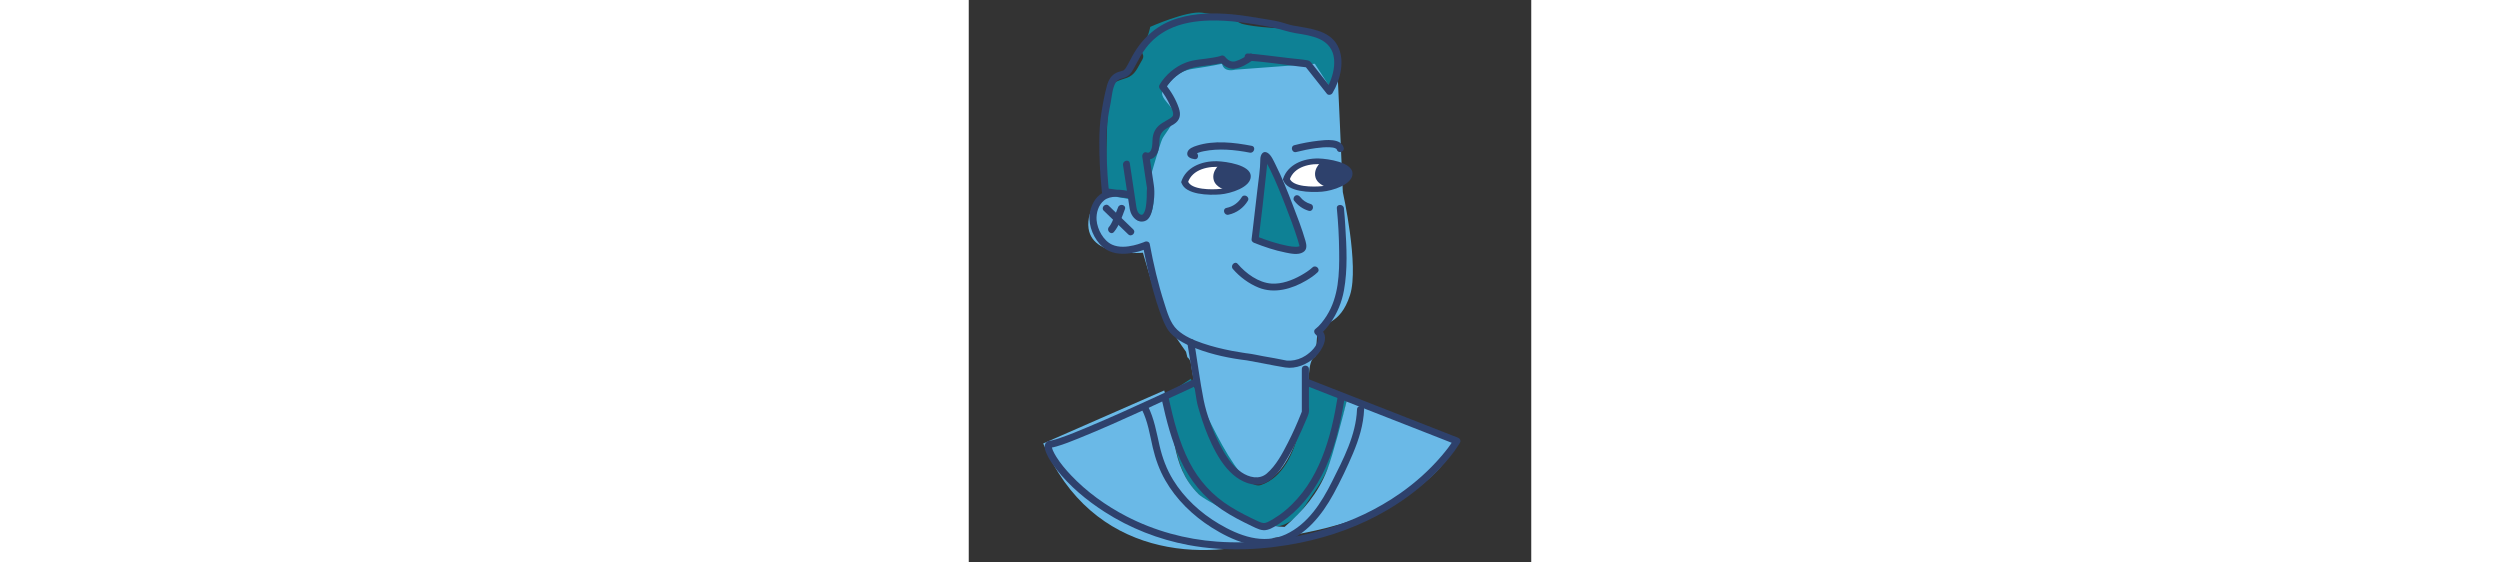 <svg height='180px' version="1.1" id="el_8UBvxhsLx" xmlns="http://www.w3.org/2000/svg" xmlns:xlink="http://www.w3.org/1999/xlink" x="0px" y="0px" viewBox="0 0 800 800" style="enable-background:new 0 0 800 800;" xml:space="preserve"><rect x="0" y="0" width="800" height="800" fill="#333333" stroke="none"/><style>@-webkit-keyframes kf_el_ti0_kFg8evY_an_NBn9kh9j-{0%{-webkit-transform: translate(435.975px, 393.45px) rotate(0deg) translate(-435.975px, -393.45px);transform: translate(435.975px, 393.45px) rotate(0deg) translate(-435.975px, -393.45px);}50%{-webkit-transform: translate(435.975px, 393.45px) rotate(-3deg) translate(-435.975px, -393.45px);transform: translate(435.975px, 393.45px) rotate(-3deg) translate(-435.975px, -393.45px);}100%{-webkit-transform: translate(435.975px, 393.45px) rotate(0deg) translate(-435.975px, -393.45px);transform: translate(435.975px, 393.45px) rotate(0deg) translate(-435.975px, -393.45px);}}@keyframes kf_el_ti0_kFg8evY_an_NBn9kh9j-{0%{-webkit-transform: translate(435.975px, 393.45px) rotate(0deg) translate(-435.975px, -393.45px);transform: translate(435.975px, 393.45px) rotate(0deg) translate(-435.975px, -393.45px);}50%{-webkit-transform: translate(435.975px, 393.45px) rotate(-3deg) translate(-435.975px, -393.45px);transform: translate(435.975px, 393.45px) rotate(-3deg) translate(-435.975px, -393.45px);}100%{-webkit-transform: translate(435.975px, 393.45px) rotate(0deg) translate(-435.975px, -393.45px);transform: translate(435.975px, 393.45px) rotate(0deg) translate(-435.975px, -393.45px);}}@-webkit-keyframes kf_el_-MQKz1RTaMf_an_9IRxfv2Qa{0%{-webkit-transform: translate(441.163px, 216.204px) rotate(0deg) translate(-441.163px, -216.204px);transform: translate(441.163px, 216.204px) rotate(0deg) translate(-441.163px, -216.204px);}50%{-webkit-transform: translate(441.163px, 216.204px) rotate(-1deg) translate(-441.163px, -216.204px);transform: translate(441.163px, 216.204px) rotate(-1deg) translate(-441.163px, -216.204px);}100%{-webkit-transform: translate(441.163px, 216.204px) rotate(0deg) translate(-441.163px, -216.204px);transform: translate(441.163px, 216.204px) rotate(0deg) translate(-441.163px, -216.204px);}}@keyframes kf_el_-MQKz1RTaMf_an_9IRxfv2Qa{0%{-webkit-transform: translate(441.163px, 216.204px) rotate(0deg) translate(-441.163px, -216.204px);transform: translate(441.163px, 216.204px) rotate(0deg) translate(-441.163px, -216.204px);}50%{-webkit-transform: translate(441.163px, 216.204px) rotate(-1deg) translate(-441.163px, -216.204px);transform: translate(441.163px, 216.204px) rotate(-1deg) translate(-441.163px, -216.204px);}100%{-webkit-transform: translate(441.163px, 216.204px) rotate(0deg) translate(-441.163px, -216.204px);transform: translate(441.163px, 216.204px) rotate(0deg) translate(-441.163px, -216.204px);}}@-webkit-keyframes kf_el_QLdRXC9vI3q_an_uM9Ck1g_D{0%{-webkit-transform: translate(459.558px, 199.131px) translate(-459.558px, -199.131px) translate(0px, 0px);transform: translate(459.558px, 199.131px) translate(-459.558px, -199.131px) translate(0px, 0px);}50%{-webkit-transform: translate(459.558px, 199.131px) translate(-459.558px, -199.131px) translate(0px, 3px);transform: translate(459.558px, 199.131px) translate(-459.558px, -199.131px) translate(0px, 3px);}100%{-webkit-transform: translate(459.558px, 199.131px) translate(-459.558px, -199.131px) translate(0px, 0px);transform: translate(459.558px, 199.131px) translate(-459.558px, -199.131px) translate(0px, 0px);}}@keyframes kf_el_QLdRXC9vI3q_an_uM9Ck1g_D{0%{-webkit-transform: translate(459.558px, 199.131px) translate(-459.558px, -199.131px) translate(0px, 0px);transform: translate(459.558px, 199.131px) translate(-459.558px, -199.131px) translate(0px, 0px);}50%{-webkit-transform: translate(459.558px, 199.131px) translate(-459.558px, -199.131px) translate(0px, 3px);transform: translate(459.558px, 199.131px) translate(-459.558px, -199.131px) translate(0px, 3px);}100%{-webkit-transform: translate(459.558px, 199.131px) translate(-459.558px, -199.131px) translate(0px, 0px);transform: translate(459.558px, 199.131px) translate(-459.558px, -199.131px) translate(0px, 0px);}}@-webkit-keyframes kf_el_bLVMn7mjpQK_an_Y3yOoGg7V{0%{-webkit-transform: translate(358.357px, 214.422px) translate(-358.357px, -214.422px) translate(0px, 0px);transform: translate(358.357px, 214.422px) translate(-358.357px, -214.422px) translate(0px, 0px);}50%{-webkit-transform: translate(358.357px, 214.422px) translate(-358.357px, -214.422px) translate(0px, 5px);transform: translate(358.357px, 214.422px) translate(-358.357px, -214.422px) translate(0px, 5px);}100%{-webkit-transform: translate(358.357px, 214.422px) translate(-358.357px, -214.422px) translate(0px, 0px);transform: translate(358.357px, 214.422px) translate(-358.357px, -214.422px) translate(0px, 0px);}}@keyframes kf_el_bLVMn7mjpQK_an_Y3yOoGg7V{0%{-webkit-transform: translate(358.357px, 214.422px) translate(-358.357px, -214.422px) translate(0px, 0px);transform: translate(358.357px, 214.422px) translate(-358.357px, -214.422px) translate(0px, 0px);}50%{-webkit-transform: translate(358.357px, 214.422px) translate(-358.357px, -214.422px) translate(0px, 5px);transform: translate(358.357px, 214.422px) translate(-358.357px, -214.422px) translate(0px, 5px);}100%{-webkit-transform: translate(358.357px, 214.422px) translate(-358.357px, -214.422px) translate(0px, 0px);transform: translate(358.357px, 214.422px) translate(-358.357px, -214.422px) translate(0px, 0px);}}@-webkit-keyframes kf_el_iR-JzdWyUV_an_pk8B2nBy2{0%{-webkit-transform: translate(402.609px, 400.018px) rotate(0deg) translate(-402.609px, -400.018px);transform: translate(402.609px, 400.018px) rotate(0deg) translate(-402.609px, -400.018px);}50%{-webkit-transform: translate(402.609px, 400.018px) rotate(3deg) translate(-402.609px, -400.018px);transform: translate(402.609px, 400.018px) rotate(3deg) translate(-402.609px, -400.018px);}100%{-webkit-transform: translate(402.609px, 400.018px) rotate(0deg) translate(-402.609px, -400.018px);transform: translate(402.609px, 400.018px) rotate(0deg) translate(-402.609px, -400.018px);}}@keyframes kf_el_iR-JzdWyUV_an_pk8B2nBy2{0%{-webkit-transform: translate(402.609px, 400.018px) rotate(0deg) translate(-402.609px, -400.018px);transform: translate(402.609px, 400.018px) rotate(0deg) translate(-402.609px, -400.018px);}50%{-webkit-transform: translate(402.609px, 400.018px) rotate(3deg) translate(-402.609px, -400.018px);transform: translate(402.609px, 400.018px) rotate(3deg) translate(-402.609px, -400.018px);}100%{-webkit-transform: translate(402.609px, 400.018px) rotate(0deg) translate(-402.609px, -400.018px);transform: translate(402.609px, 400.018px) rotate(0deg) translate(-402.609px, -400.018px);}}#el_8UBvxhsLx *{-webkit-animation-duration: 1s;animation-duration: 1s;-webkit-animation-iteration-count: 1;animation-iteration-count: 1;-webkit-animation-play-state: running;animation-play-state: running;-webkit-animation-timing-function: cubic-bezier(0, 0, 1, 1);animation-timing-function: cubic-bezier(0, 0, 1, 1);}#el__AVZcjgDvA{fill: #6AB9E7;}#el_-RAVYe-Ls-{fill: #0e8195;}#el_Ra4WeILr_Y{fill: #6AB9E7;}#el_kq-Adyd7oF{fill: #0e8195;}#el_pVESBY_NzX{fill: #FFFFFF;}#el_MWTCrjK41g{fill: #2E416C;}#el_35fCJ0760G{fill: #2E416C;}#el_HZu-VtRGoU9{fill: #FFFFFF;}#el_ufuSmEt7-xa{fill: #2E416C;}#el_0l3z8FmSD4r{fill: #2E416C;}#el_p1S-IJdJMu3{fill: #2E416C;}#el_1QhXbcdeLqK{fill: #2E416C;}#el_SRDVEe9LDnm{fill: #2E416C;}#el__tCBIl615qr{fill: #2E416C;}#el_5DQ9JlBI214{fill: #2E416C;}#el_SBmWPlW08jh{fill: #2E416C;}#el_QzmMYJ0-30E{fill: #2E416C;}#el_Rr9PEYUaL7C{fill: #2E416C;}#el_qsGclyyrYd-{fill: #2E416C;}#el_rYf0XYYiqaG{fill: #0e8195;}#el_gI5fr385cut{fill: #2E416C;}#el_SQBRA3A4yTv{fill: #2E416C;}#el_awAkjNkTwXp{fill: #2E416C;}#el_MEjNwEhtijX{fill: #2E416C;}#el_N8umd5ffw0Y{fill: #2E416C;}#el_ad4LraInlhR{fill: #2E416C;}#el_iR-JzdWyUV_an_pk8B2nBy2{-webkit-animation-fill-mode: backwards;animation-fill-mode: backwards;-webkit-transform: translate(402.609px, 400.018px) rotate(0deg) translate(-402.609px, -400.018px);transform: translate(402.609px, 400.018px) rotate(0deg) translate(-402.609px, -400.018px);-webkit-animation-timing-function: cubic-bezier(0.42, 0, 0.58, 1);animation-timing-function: cubic-bezier(0.42, 0, 0.58, 1);}#el_8UBvxhsLx:hover #el_iR-JzdWyUV_an_pk8B2nBy2{-webkit-animation-name: kf_el_iR-JzdWyUV_an_pk8B2nBy2;animation-name: kf_el_iR-JzdWyUV_an_pk8B2nBy2;}#el_bLVMn7mjpQK_an_Y3yOoGg7V{-webkit-animation-fill-mode: backwards;animation-fill-mode: backwards;-webkit-transform: translate(358.357px, 214.422px) translate(-358.357px, -214.422px) translate(0px, 0px);transform: translate(358.357px, 214.422px) translate(-358.357px, -214.422px) translate(0px, 0px);-webkit-animation-timing-function: cubic-bezier(0, 0, 0.58, 1);animation-timing-function: cubic-bezier(0, 0, 0.58, 1);}#el_8UBvxhsLx:hover #el_bLVMn7mjpQK_an_Y3yOoGg7V{-webkit-animation-name: kf_el_bLVMn7mjpQK_an_Y3yOoGg7V;animation-name: kf_el_bLVMn7mjpQK_an_Y3yOoGg7V;}#el_QLdRXC9vI3q_an_uM9Ck1g_D{-webkit-animation-fill-mode: backwards;animation-fill-mode: backwards;-webkit-transform: translate(459.558px, 199.131px) translate(-459.558px, -199.131px) translate(0px, 0px);transform: translate(459.558px, 199.131px) translate(-459.558px, -199.131px) translate(0px, 0px);-webkit-animation-timing-function: cubic-bezier(0, 0, 0.58, 1);animation-timing-function: cubic-bezier(0, 0, 0.58, 1);}#el_8UBvxhsLx:hover #el_QLdRXC9vI3q_an_uM9Ck1g_D{-webkit-animation-name: kf_el_QLdRXC9vI3q_an_uM9Ck1g_D;animation-name: kf_el_QLdRXC9vI3q_an_uM9Ck1g_D;}#el_-MQKz1RTaMf_an_9IRxfv2Qa{-webkit-animation-fill-mode: backwards;animation-fill-mode: backwards;-webkit-transform: translate(441.163px, 216.204px) rotate(0deg) translate(-441.163px, -216.204px);transform: translate(441.163px, 216.204px) rotate(0deg) translate(-441.163px, -216.204px);-webkit-animation-timing-function: cubic-bezier(0, 0, 1, 1);animation-timing-function: cubic-bezier(0, 0, 1, 1);}#el_8UBvxhsLx:hover #el_-MQKz1RTaMf_an_9IRxfv2Qa{-webkit-animation-name: kf_el_-MQKz1RTaMf_an_9IRxfv2Qa;animation-name: kf_el_-MQKz1RTaMf_an_9IRxfv2Qa;}#el_ti0_kFg8evY_an_NBn9kh9j-{-webkit-animation-fill-mode: backwards;animation-fill-mode: backwards;-webkit-transform: translate(435.975px, 393.45px) rotate(0deg) translate(-435.975px, -393.45px);transform: translate(435.975px, 393.45px) rotate(0deg) translate(-435.975px, -393.45px);-webkit-animation-timing-function: cubic-bezier(0.42, 0, 1, 1);animation-timing-function: cubic-bezier(0.42, 0, 1, 1);}#el_8UBvxhsLx:hover #el_ti0_kFg8evY_an_NBn9kh9j-{-webkit-animation-name: kf_el_ti0_kFg8evY_an_NBn9kh9j-;animation-name: kf_el_ti0_kFg8evY_an_NBn9kh9j-;}</style>

<g id="el_iR-JzdWyUV_an_pk8B2nBy2" data-animator-group="true" data-animator-type="1"><g id="el_iR-JzdWyUV">
	<path d="M523,78.6c-2.5-7.6-15.8-16.1-27.8-21.8c-1.6,0.6-3.3,0.9-5.3,1c-62.7,3-125.3-6.4-188-3.4&#10;&#9;&#9;c-2.7,0.1-5-0.3-7.1-1.1c-16.4,16.4-26.5,45.3-48.2,52.6c-68.5,23.1-36.7,171.6-36.7,171.6s-34.1,3.7-39.1,32.4&#10;&#9;&#9;c-10.2,58.6,76.9,49.5,76.9,49.5s14.3,49,22,73.4s39.3,67.5,39.3,67.5l1.9,7.7c2.6,2,4.6,5.2,5.2,9.7&#10;&#9;&#9;c4.1,29.6,32.6,185.5,105.5,166c27.1-7.2,48-57.2,57.3-104c6.5-32.9,1.7-66.7,13.7-72.4c1.4-0.7,2.5-35.6,3.9-35.9&#10;&#9;&#9;c5.3-14.5,31.3-6.5,45.8-51.9c13.2-41.3-10.3-146.4-10.3-146.4S524,81.7,523,78.6z" id="el__AVZcjgDvA"/>
	<g id="el_c38X_jDuiq">
		<path d="M279.4,567.3c17.3,55.4,8.7,106.2,57.5,144.4c31,24.3,60.2,45.3,100,37.7c29.4-5.6,37.6-25.8,54.7-49.7&#10;&#9;&#9;&#9;c28.2-39.3,35.4-83.1,46.2-130.8l-15.7-13c0,0-29.6,1.1-35-11.5c-13.1,8.9-8.3,123.6-71.5,145.4c-34.7,11.9-99.7-151.1-99.7-151.1&#10;&#9;&#9;&#9;l-38,25C278.5,564.8,279,566,279.4,567.3z" id="el_-RAVYe-Ls-"/>
	</g>
	<path d="M694.2,627.3L537.8,569c-5.7,23.5-19.5,77.1-28.2,99.7c-12.7,32.8-34.7,58.5-60.4,80.7&#10;&#9;&#9;c-46.3-0.5-113.6-37.9-122.2-46.5c-42.2-41.9-32.2-93.4-49-147.6l-172.1,75.4c69.6,164.6,231.9,168.2,327.7,134.9&#10;&#9;&#9;c-0.2-0.1-0.4-0.3-0.4-0.5C662.7,734.6,694.2,627.3,694.2,627.3z" id="el_Ra4WeILr_Y"/>
	<g id="el_cOtZFENSCm">
		<path d="M492.2,90.7l23.1,35.8c0,0,28.9-83.7-40.3-85s-87.3-7.9-87.3-7.9s-20-11.2-56.1-15.6&#10;&#9;&#9;&#9;c-21.9-2.7-73.5,20.2-73.5,20.2s-2.4,15.8-11,25.2s5.9,11.6-0.7,22.2s-9.2,21.1-22.4,25.4s-18.8,5.8-21,13.5&#10;&#9;&#9;&#9;c-9.8,34.4-7,153.1-7,153.1l34.8,6c0,0,1,41.6,21,28.5c19.9-13.1,7-61.7,7-61.7s13.1-45.7,16.4-52.7s14.7-18.9,17.4-32&#10;&#9;&#9;&#9;S267,139,277.2,127.1s19-26,42.2-29.3c23.1-3.3,41-7.1,41-7.1s0.8,12.5,18.8,8.4" id="el_kq-Adyd7oF"/>
	</g>
	<g id="el__oxYphCnTa">
		<g id="el_GuYjGdAJCA">
			<path d="M451.7,254.9c0,0,7.6-24.7,39.2-25.5c40.3-1,50.2,16.2,50.2,16.2s-3.9,22.3-44.5,23.4&#10;&#9;&#9;&#9;&#9;S451.7,254.9,451.7,254.9z" id="el_pVESBY_NzX"/>
			<g id="el_iflW6w6WnJ">
				<path d="M456.4,255.6c6.2-18.6,29.1-24.1,49.7-21.7c9.2,1.1,18.9,3.4,25.8,8.7c4.1,3.1,4,6.4,4.6,2.4&#10;&#9;&#9;&#9;&#9;&#9;c-1.9,13-21.7,18.5-34.5,19.8c-11.1,1.1-41.5,1.6-45.7-11.3c-1.6-4.9-10.6-2.1-9,2.7c5.6,17,39,17.8,55.2,16.4&#10;&#9;&#9;&#9;&#9;&#9;c14.3-1.2,44-10,43.3-26.3c-0.7-15.6-34.9-20.5-48-20.9c-23-0.5-44.2,9.2-50.7,28.7C445.4,259.1,454.7,260.6,456.4,255.6z" id="el_MWTCrjK41g"/>
			</g>
		</g>
		<path d="M503.8,228c0,0-14.4,10.1-10.7,24.1c2.9,11,17.8,14.6,17.8,14.6s14.1-2.7,20.2-8.2c8.8-8,9.7-13.7,9.7-13.7&#10;&#9;&#9;&#9;s-2.9-6.4-15.4-12C513.6,227.5,503.8,228,503.8,228z" id="el_35fCJ0760G"/>
	</g>
	<g id="el_CAnPQplFZe">
		<g id="el_5nnJGOq-zG">
			<path d="M307,258.8c0,0,7.6-24.7,39.2-25.5c40.3-1,50.2,16.2,50.2,16.2s-3.9,22.3-44.5,23.4&#10;&#9;&#9;&#9;&#9;C311.3,274.1,307,258.8,307,258.8z" id="el_HZu-VtRGoU9"/>
			<g id="el_E_SiTgVn6fj">
				<path d="M311.7,259.5c6.2-18.6,29.1-24.1,49.7-21.7c9.2,1.1,18.9,3.4,25.8,8.7c4.1,3.1,4,6.4,4.6,2.4&#10;&#9;&#9;&#9;&#9;&#9;c-1.9,13-21.7,18.5-34.5,19.8c-11.1,1.1-41.5,1.6-45.7-11.3c-1.6-4.9-10.6-2.1-9,2.7c5.6,17,39,17.8,55.2,16.4&#10;&#9;&#9;&#9;&#9;&#9;c14.3-1.2,44-10,43.3-26.3c-0.7-15.6-34.9-20.5-48-20.9c-23-0.5-44.2,9.2-50.7,28.7C300.8,263,310,264.4,311.7,259.5z" id="el_ufuSmEt7-xa"/>
			</g>
		</g>
		<path d="M359.1,231.9c0,0-14.4,10.1-10.7,24.1c2.9,11,17.8,14.6,17.8,14.6s14.1-2.7,20.2-8.2c8.8-8,9.7-13.7,9.7-13.7&#10;&#9;&#9;&#9;s-2.9-6.4-15.4-12C368.9,231.4,359.1,231.9,359.1,231.9z" id="el_0l3z8FmSD4r"/>
	</g>
	<g id="el_7OlPiBM5Nu5">
		<g id="el_yXJmpa5lLmd">
			<path d="M219.4,234.7c1.9,12.2,3.7,24.4,5.6,36.7c1.1,7,2.1,14,3.2,21c0.2,1.3,0.4,2.6,0.6,3.9&#10;&#9;&#9;&#9;&#9;c-0.4-2.5,0,0.2,0.2,1.1c0.3,1.4,0.7,2.8,1.1,4.2c2.9,8.1,10.3,15.6,19.7,13c7.2-1.9,9.9-10.5,11.4-16.9&#10;&#9;&#9;&#9;&#9;c2.4-10.9,3.7-23.4,2-34.6c-2.2-14.4-4.3-28.8-6.5-43.2c-2.1,2.1-4.1,4.1-6.2,6.2c4.4,1.8,10,0.5,13.5-2.6&#10;&#9;&#9;&#9;&#9;c3.6-3.1,5.5-7.8,6.4-12.4c1.2-6.2-0.1-13.2,2.3-19.1c3.3-8.1,12.2-10.9,19-15.3c8.8-5.7,10.4-13.3,7.1-23&#10;&#9;&#9;&#9;&#9;c-4.2-12.3-11.1-24.1-19.5-34.1c0.3,2,0.5,4.1,0.8,6.1c7.5-12.8,20.8-23.9,35-28.3c11.9-3.7,24.9-3.8,37.1-6.2&#10;&#9;&#9;&#9;&#9;c3.2-0.6,6.8-1.1,9.8-2.4c-1.6-0.4-3.3-0.9-4.9-1.3c4.9,6.2,13,11.1,21,10.2c9-1.1,18.3-6.8,25.6-11.9c5.3-3.7,0.3-12.4-5.1-8.7&#10;&#9;&#9;&#9;&#9;c-5.8,4-12.4,7.9-19.2,10c-6.1,1.9-11.6-2-15.3-6.7c-1-1.2-3.4-1.9-4.9-1.3c-3.6,1.5-7.8,2.1-11.6,2.8&#10;&#9;&#9;&#9;&#9;c-12.9,2.4-26.8,2.4-39.1,7.2c-15.1,5.8-29,17.6-37.2,31.6c-1.2,2.1-0.7,4.4,0.8,6.1c5.8,6.9,10.7,15.1,14.4,23.4&#10;&#9;&#9;&#9;&#9;c1.7,3.7,5.2,10,3.9,14.1c-0.6,1.9-3.2,3.5-5.1,4.7c-6.8,4.1-14.1,7.3-18.9,14c-2.7,3.8-4.2,8.1-4.8,12.7&#10;&#9;&#9;&#9;&#9;c-0.7,5.7,0.1,11.7-2.1,17.1c-0.5,1.3-1.3,2.7-2.2,3.5c-0.3,0.3-1.9,0.9-1.4,0.8c-0.5,0.1-1.1,0.1-1.6,0c-0.9-0.1,1,0.2-0.2,0&#10;&#9;&#9;&#9;&#9;c-0.4-0.1-0.7-0.2-1.1-0.3c-4-1.6-6.7,2.9-6.2,6.2c1.8,12,3.6,24.1,5.4,36.1c0.4,2.4,0.7,4.7,1.1,7.1c0.1,0.6,0.2,1.2,0.3,1.9&#10;&#9;&#9;&#9;&#9;c0.1,0.7,0.1-2-0.1-0.4c-0.6,5.4-0.1,11.2-0.6,16.7c-0.5,6.1-0.9,14.7-4.7,19.8c-1.1,1.4-2.6,1.8-4.9,0.4&#10;&#9;&#9;&#9;&#9;c-2.4-1.5-3.6-4.7-4.3-7.3c-0.3-0.9-0.4-1.9-0.6-2.9c0.1,0.6,0.2,1.5-0.1-0.6c-0.2-1.3-0.4-2.7-0.6-4c-0.9-6.3-1.9-12.5-2.8-18.8&#10;&#9;&#9;&#9;&#9;c-1.9-12.9-3.9-25.7-5.8-38.6C228.2,225.6,218.5,228.4,219.4,234.7L219.4,234.7z" id="el_p1S-IJdJMu3"/>
		</g>
	</g>
	<g id="el_Nw__hjOgZYS">
		<g id="el_zPXXc1LpnTE">
			<path d="M199.5,273.1c-1.7-15.9-2.7-31.9-3.3-47.9c-0.5-13.3-0.6-26.6,0-39.8c0.7-13.3,3-26,5.6-39&#10;&#9;&#9;&#9;&#9;c1.8-9.2,2.3-20.9,7.3-29.1c3.4-5.6,9.7-5.3,15.2-8c6.2-3.1,9.6-10.4,12.7-16.2c4.7-8.8,9.7-18.2,15.6-25.7&#10;&#9;&#9;&#9;&#9;c8.4-10.8,19.1-19.4,31.3-25.5c18.1-9,38.7-12.2,58.7-12.7c14.2-0.4,28.5,0.6,42.6,2.3c16,2,32.2,4.6,47.9,7.8&#10;&#9;&#9;&#9;&#9;c11,2.3,21.3,6.2,32.4,8c11.3,1.8,23.1,3.5,33.6,8.3c12.1,5.6,19.3,15.3,20.5,28.7c1.1,12.7-2.6,25.7-8,37.1c-1,2-2,4-3.1,5.9&#10;&#9;&#9;&#9;&#9;c2.6-0.3,5.3-0.7,7.9-1c-5.7-7.3-11.5-14.5-17.2-21.8c-3.6-4.5-7.2-9-10.7-13.6c-2.1-2.6-3-4.4-6.5-5.1c-7.9-1.4-16.1-2-24-2.9&#10;&#9;&#9;&#9;&#9;c-12.5-1.5-25-3-37.4-4.5c-7.8-0.9-15.5-1.8-23.4-2.3c-6.5-0.5-6.4,9.6,0,10.1c24.5,1.8,48.8,5.4,73.2,8.4&#10;&#9;&#9;&#9;&#9;c3.9,0.5,7.9,1,11.8,1.4c-1.2-0.5-2.4-1-3.6-1.5c10.3,13,20.5,25.9,30.8,38.9c2.1,2.6,6.4,1.5,7.9-1&#10;&#9;&#9;&#9;&#9;c11.5-19.2,18.2-46.9,7.2-67.6c-12-22.4-40.8-24.3-62.8-28.4c-5.5-1-10.6-2.9-16-4.4c-6.8-2-13.8-3.2-20.8-4.3&#10;&#9;&#9;&#9;&#9;c-17-2.7-33.8-5.9-51-7.4c-25.1-2.2-51.3-1.8-75.6,5.4C269.2,34.2,247.5,53,233,79.1c-2.3,4.1-4.3,8.3-6.6,12.3&#10;&#9;&#9;&#9;&#9;c-0.9,1.6-1.8,3.2-2.8,4.8c-0.3,0.4-1.4,2-1,1.5s-0.9,1-1.2,1.3c-0.4,0.5-1.7,1.5-0.5,0.6c-0.6,0.4-2.2,1.1-0.6,0.5&#10;&#9;&#9;&#9;&#9;c-3.3,1.2-6.8,1.8-10.1,3.3c-7.6,3.5-11.4,10.4-13.6,18.2c-3.6,12.9-6,26.6-8.1,39.8c-2.1,13.1-2.7,26.4-2.8,39.6&#10;&#9;&#9;&#9;&#9;c-0.2,22.7,1.1,45.4,3.3,68c0.1,1.3,0.3,2.7,0.4,4C190.1,279.5,200.2,279.6,199.5,273.1L199.5,273.1z" id="el_1QhXbcdeLqK"/>
		</g>
	</g>
	<g id="el_bLVMn7mjpQK_an_Y3yOoGg7V" data-animator-group="true" data-animator-type="0"><g id="el_bLVMn7mjpQK">
		<g id="el_UCLQIzARdIs">
			<path d="M321.4,216.3c0.5,0.1-1.4-0.4-1.9-0.5c-0.4-0.1,0.1-0.4,0.6,0.6c1,1.7,0.5,2.5,0.3,3.6c-0.1,0.5,0.3-0.2,0,0&#10;&#9;&#9;&#9;&#9;c4.3-2.4,8.6-3.9,13.7-4.9c21.4-4.4,44.4-2.1,65.6,2c6.3,1.2,9.1-8.5,2.7-9.7c-24.9-4.8-53.5-8.2-78.2-0.2&#10;&#9;&#9;&#9;&#9;c-4.7,1.5-11.7,4-13.2,9.4c-1.9,6.7,5.2,9.2,10.3,9.8C327.8,227.1,327.7,217,321.4,216.3L321.4,216.3z" id="el_SRDVEe9LDnm"/>
		</g>
	</g></g>
	<g id="el_QLdRXC9vI3q_an_uM9Ck1g_D" data-animator-group="true" data-animator-type="0"><g id="el_QLdRXC9vI3q">
		<g id="el_6qfP77yyBCs">
			<path d="M465.8,216.2c9.1-2.3,18.3-4.2,27.6-5.5c6.8-0.9,13.7-1.6,20.6-1.2c2.4,0.1,4.9,0.4,7.1,1.3&#10;&#9;&#9;&#9;&#9;c1.7,0.7,2.2,1.3,2.4,1.9c1.7,6.2,11.5,3.6,9.7-2.7c-3.8-13.8-25.8-11-36.2-9.8c-11.4,1.3-22.8,3.4-33.9,6.3&#10;&#9;&#9;&#9;&#9;C456.9,208.1,459.5,217.9,465.8,216.2L465.8,216.2z" id="el__tCBIl615qr"/>
		</g>
	</g></g>
	<g id="el_MWoNE3gO3q9">
		<g id="el_Vgp_LGDFLUH">
			<path d="M311,488.6c4.3,26.8,8.7,53.5,13,80.3c0.9,5.9,2.7,11.6,4.4,17.3c4.6,15.4,10.1,30.6,17,45.1&#10;&#9;&#9;&#9;&#9;c7.6,16,17.2,32.3,30.8,44c11.4,9.8,28.8,17.8,43.9,12.1c15.6-5.9,26.1-23.7,34-37.3c9.4-16,17.3-33,24.5-50.1&#10;&#9;&#9;&#9;&#9;c1.6-3.9,3.7-7.9,4.8-12c0.9-3.1,0.4-6.8,0.4-10c0-16.4,0-32.9,0-49.3c0-1.3,0-2.6,0-3.8c0-6.5-10.1-6.5-10.1,0c0,13,0,26,0,39&#10;&#9;&#9;&#9;&#9;c0,6.7-0.1,13.5,0,20.2c0,0.6,0,1.2,0,1.8c0,0.9,0.5-1.7,0.1-0.8c-0.6,1.2-0.9,2.4-1.4,3.6c-5.5,13.9-11.6,27.5-18.4,40.8&#10;&#9;&#9;&#9;&#9;c-7.9,15.4-16.8,32.5-30.2,44c-10.7,9.1-25.3,5.5-36.1-1.9c-13.7-9.4-23.1-24.7-30.6-39.2c-10.2-19.8-18.7-42-23.1-63.9&#10;&#9;&#9;&#9;&#9;c-5.2-26.4-8.6-53.2-12.9-79.8c-0.1-0.9-0.3-1.8-0.4-2.6C319.7,479.5,310,482.2,311,488.6L311,488.6z" id="el_5DQ9JlBI214"/>
		</g>
	</g>
	<g id="el_CfFJ8uSoP0D">
		<g id="el_NHvNwzvorIj">
			<path d="M318.2,540.1c-17.3,8.2-34.6,16.2-51.9,24.2c-32.3,14.9-64.7,29.6-97.5,43.3c-12.8,5.4-25.6,10.7-38.7,15.2&#10;&#9;&#9;&#9;&#9;c-4,1.4-8,2.7-12.1,3.6c-0.6,0.1-2.6,0.4-0.9,0.2c-0.5,0.1-1,0.1-1.5,0.1c-1.5,0.2-2.7,0.4-4,1.3c-5.4,3.6-3.5,11-1.5,15.9&#10;&#9;&#9;&#9;&#9;c3.5,8.7,9.1,16.4,14.8,23.8c18.7,24,42.8,43.9,68.3,60.3c36.1,23.2,76.8,39.2,118.9,47.1c52.7,9.9,107.4,7.3,159.7-3.3&#10;&#9;&#9;&#9;&#9;c43.3-8.8,85.5-24.1,123.7-46.6c26.7-15.7,51.5-34.9,72.9-57.3c10.7-11.2,20.9-23.2,29.1-36.3c0.4-0.6,0.7-1.2,1.1-1.8&#10;&#9;&#9;&#9;&#9;c1.8-3.1,0-6.2-3-7.4c-23.8-9.3-47.6-18.6-71.5-28c-38-14.9-76-29.7-113.9-44.6c-8.7-3.4-17.5-6.8-26.2-10.3&#10;&#9;&#9;&#9;&#9;c-6-2.4-8.7,7.4-2.7,9.7c23.8,9.3,47.6,18.6,71.5,28c38,14.9,76,29.7,113.9,44.6c8.7,3.4,17.5,6.8,26.2,10.3c-1-2.5-2-4.9-3-7.4&#10;&#9;&#9;&#9;&#9;c-5.2,9.1-11.1,16.2-17.6,23.9c-17.1,20-36.9,37.7-58.4,52.8c-32.5,22.8-68.7,39.8-106.7,51.2c-49.5,14.8-102.6,21.5-154.2,17.7&#10;&#9;&#9;&#9;&#9;c-44.7-3.2-88.8-15.3-128.6-35.9c-29.3-15.2-56.5-34.7-79.2-58.7c-7.5-8-14.6-16.3-20.4-25.6c-2-3.1-3.8-6.4-5.3-9.8&#10;&#9;&#9;&#9;&#9;c0.5,1.2-0.3-0.8-0.4-1.2c-0.2-0.6-0.4-1.2-0.6-1.9c-0.2-0.5-0.2-1-0.3-1.5c0.1,0.3,0.1,0.8,0-0.4c-0.1-0.9,0,0-0.2,0.1&#10;&#9;&#9;&#9;&#9;c-0.3,0.3-1.7,1.7-1.8,1.3c0-0.1-0.8,0.1,0,0c0.2,0,0.5,0,0.7-0.1c1-0.1,1.9-0.2,2.9-0.4c1.6-0.3,3.2-0.7,4.8-1.2&#10;&#9;&#9;&#9;&#9;c10.9-3.1,21.6-7.5,32.1-11.7c32-12.9,63.5-27.1,94.9-41.4c22.8-10.4,45.5-20.9,68.1-31.5c1.2-0.6,2.4-1.1,3.6-1.7&#10;&#9;&#9;&#9;&#9;C329.1,546,324,537.3,318.2,540.1L318.2,540.1z" id="el_SBmWPlW08jh"/>
		</g>
	</g>
	<g id="el_b5x47tZJLFe">
		<g id="el_G1vA__SfD9K">
			<path d="M192,299.7c11.6,11.2,23.2,22.4,34.8,33.6c4.7,4.5,11.8-2.6,7.1-7.1c-11.6-11.2-23.2-22.4-34.8-33.6&#10;&#9;&#9;&#9;&#9;C194.5,288.1,187.4,295.2,192,299.7L192,299.7z" id="el_QzmMYJ0-30E"/>
		</g>
	</g>
	<g id="el_Hooit_LNroh">
		<g id="el_4b_aFJsVHij">
			<path d="M212.4,294.8c-1.5,4-3,7.9-4.7,11.8c-2.3,5.3-4.5,11.8-8.3,16.2c-4.2,4.9,2.9,12.1,7.1,7.1&#10;&#9;&#9;&#9;&#9;c7.5-8.9,11.5-21.6,15.6-32.4C224.4,291.4,214.6,288.8,212.4,294.8L212.4,294.8z" id="el_Rr9PEYUaL7C"/>
		</g>
	</g>
	<g id="el__vaZYwh5Mdd">
		<g id="el_sB0PbWQPK_A">
			<path d="M197.9,278.2c10.1,1.3,20.1,2.6,30.2,4c5.7,0.7,6.7-8.4,1.3-9.9c-12-3.2-28.1-4.2-39.2,2.1&#10;&#9;&#9;&#9;&#9;c-10.8,6.1-17,18.8-18.3,30.8c-1.8,16.5,6.2,35.2,18.7,46.1c10.6,9.2,24.8,10.8,38.3,9c9-1.2,18-3.7,26.2-7.6c-2.5-1-4.9-2-7.4-3&#10;&#9;&#9;&#9;&#9;c5,26.8,11.2,53.5,19.3,79.6c2.7,8.6,5.6,17.1,9,25.4c2.8,6.6,5.6,13,10.4,18.4c9.8,11,24.2,17.6,37.8,22.8&#10;&#9;&#9;&#9;&#9;c22.9,8.7,47.5,13.8,71.8,16.7c1.7,0.2,0,0-0.2,0c1.5,0.3,2.9,0.5,4.4,0.8c5.9,1.1,11.9,2.2,17.8,3.3c10.7,2,21.3,4.3,32,5.9&#10;&#9;&#9;&#9;&#9;c15.3,2.4,31.6-4.4,42.6-14.7c9.8-9.3,22.5-30.5,6.4-40.6c0.3,2.6,0.7,5.3,1,7.9c5.6-4.3,10.2-10.2,14.3-15.9&#10;&#9;&#9;&#9;&#9;c9.8-13.6,16.3-29.7,19.3-46.1c5.5-30.1,3.8-61.7,1.9-92.1c-0.5-8.3-1.1-16.5-1.9-24.8c-0.6-6.4-10.7-6.5-10.1,0&#10;&#9;&#9;&#9;&#9;c2,20.4,3.1,41,3.3,61.5c0.4,31.4-0.5,64.1-17.9,91.5c-4.4,6.8-9.6,13.8-16.1,18.8c-2.7,2.1-1.4,6.4,1,7.9c0.6,0.4,0,0.1-0.3-0.2&#10;&#9;&#9;&#9;&#9;c0.5,0.4,1,0.8,1.4,1.4c0.7,0.9,1.6,2.9,1.6,4.8c0.2,9.5-10.1,19-17.3,23.7c-6.4,4.2-14,6.8-21.7,7.2c-1.8,0.1-3.6,0-5.4-0.1&#10;&#9;&#9;&#9;&#9;c-1.4,0,1.8,0.4-0.5-0.1c-10.9-2.4-22-4.1-32.9-6.1c-7.4-1.4-14.8-3.1-22.3-4c-0.8-0.1-1.7-0.2-2.5-0.3c-1.2-0.2,0.8,0.1,0,0&#10;&#9;&#9;&#9;&#9;c-0.4-0.1-0.7-0.1-1.1-0.2c-1.1-0.1-2.1-0.3-3.2-0.5c-5.1-0.8-10.2-1.6-15.3-2.6c-14-2.7-27.9-6.1-41.4-10.7&#10;&#9;&#9;&#9;&#9;c-12.8-4.4-26.4-10-36.4-19.3c-10.1-9.5-14.2-24.8-18.3-37.6c-8.9-27.5-15.5-56-20.8-84.4c-0.6-3.5-4.7-4.3-7.4-3&#10;&#9;&#9;&#9;&#9;c-0.4,0.2-0.7,0.3-1.1,0.5c1.1-0.4-0.2,0.1-0.6,0.2c-0.7,0.3-1.5,0.6-2.2,0.8c-3.8,1.4-7.7,2.6-11.7,3.5c-9.8,2.3-21,3.2-30.4-1&#10;&#9;&#9;&#9;&#9;c-12.5-5.6-21.2-21.8-22.2-35.1c-0.7-10.2,2.6-21.5,10.9-28.1c8.7-6.9,23.8-5.5,34-2.8c0.4-3.3,0.9-6.6,1.3-9.9&#10;&#9;&#9;&#9;&#9;c-10.1-1.3-20.1-2.6-30.2-4C191.5,267.2,191.5,277.3,197.9,278.2L197.9,278.2z" id="el_qsGclyyrYd-"/>
		</g>
	</g>
	<g id="el_-MQKz1RTaMf_an_9IRxfv2Qa" data-animator-group="true" data-animator-type="1"><g id="el_-MQKz1RTaMf">
		<path d="M419.7,226.3c0,11.4-12.5,114.3-12.5,114.3s72,28.5,67.9,8C471.4,329.8,419.7,194,419.7,226.3z" id="el_rYf0XYYiqaG"/>
		<g id="el_TOUZE-tsvzD">
			<path d="M414.7,226.3c-0.1,14.5-2.6,29.3-4.2,43.7c-2.2,19.2-4.4,38.4-6.7,57.5c-0.5,4.3-1,8.7-1.6,13&#10;&#9;&#9;&#9;&#9;c-0.3,2.3,1.8,4.1,3.7,4.9c14.5,5.7,29.5,10.8,44.8,13.8c7.4,1.5,17.8,3.8,24.8-0.5c6.1-3.7,5-10.3,3.4-16.1&#10;&#9;&#9;&#9;&#9;c-5-17.3-11.6-34.3-18.1-51.1c-7.5-19.4-15.2-39-24.6-57.6c-2.7-5.3-5.8-13-11-16.4C418.4,213.2,414.7,220.5,414.7,226.3&#10;&#9;&#9;&#9;&#9;c0,6.5,10,6.5,10.1,0c0-0.5,0-1.1,0.1-1.6c0.1-1.1,0-0.2,0-0.1c0-0.1,0.1-0.7,0.2-0.8c-0.6,0.9-0.6,1.6-2.1,2.3&#10;&#9;&#9;&#9;&#9;c-1.5,0.6-3.5,0.3-3.7-0.4c0.1,0.4,1.3,1.3,1.6,1.7c-0.7-0.9,0.7,1.1,1.1,1.6c0.8,1.2,1.5,2.5,2.2,3.7c1.6,2.9,3.2,5.9,4.6,8.9&#10;&#9;&#9;&#9;&#9;c8.1,16.7,15.1,34,21.8,51.3c6.2,15.9,12.2,31.8,17.3,48.1c0.7,2.3,1.4,4.6,2,7c0.1,0.4,0.6,2.3,0.4,1.6c0.2,0.8,0.1,0.8,0,0.6&#10;&#9;&#9;&#9;&#9;c0-0.1,0.4-0.2,0-0.1c0.6-0.2-0.9,0.3-1.3,0.5c-1.2,0.3-2.2,0.4-3.9,0.4c-3.8,0-7.6-0.6-11.4-1.3c-15.4-3-30.6-8.1-45.2-13.9&#10;&#9;&#9;&#9;&#9;c1.2,1.6,2.5,3.2,3.7,4.9c3.9-31.8,7.7-63.5,11-95.4c0.6-6.3,1.5-12.6,1.6-18.9C424.8,219.8,414.7,219.8,414.7,226.3z" id="el_gI5fr385cut"/>
		</g>
	</g></g>
	<g id="el_ti0_kFg8evY_an_NBn9kh9j-" data-animator-group="true" data-animator-type="1"><g id="el_ti0_kFg8evY">
		<g id="el_QB7FrmkOk6b">
			<path d="M375.6,382.5c9.7,11.3,22.7,20.9,36.5,26.5c22.7,9.2,47.7,1.9,68-10.1c5.6-3.3,11.2-7,15.9-11.5&#10;&#9;&#9;&#9;&#9;c4.8-4.4-2.4-11.5-7.1-7.1c-4.9,4.5-10.7,8.1-16.5,11.4c-12.3,6.9-27.4,12.6-41.8,11.6c-18.4-1.2-36.3-14.2-48-27.9&#10;&#9;&#9;&#9;&#9;C378.6,370.5,371.5,377.6,375.6,382.5L375.6,382.5z" id="el_SQBRA3A4yTv"/>
		</g>
	</g></g>
	<g id="el_Rmg3yNEQ9ed">
		<g id="el_Na7YNTqmMfS">
			<path d="M274.6,568.7c6.5,29.5,14.1,59,26.9,86.4c13.2,28.2,32.5,52,58.3,69.5c13.6,9.2,28.3,16.7,43.2,23.8&#10;&#9;&#9;&#9;&#9;c6.8,3.2,13.8,7.2,21.6,5.1c7-1.8,13.7-6.6,19.6-10.5c24.6-16.6,43.9-40.3,57.6-66.4c18.1-34.6,26.8-73,32.9-111.3&#10;&#9;&#9;&#9;&#9;c1-6.3-8.7-9.1-9.7-2.7c-9.5,59.5-26.4,122.7-74.5,163.1c-5.4,4.6-11.3,8.7-17.4,12.4c-2.7,1.6-5.4,3.2-8.2,4.5&#10;&#9;&#9;&#9;&#9;c-4.5,2.1-7.8,1.3-12.2-0.7c-13.9-6.3-27.7-13.3-40.6-21.3c-25.4-15.7-44.8-37-58.4-63.5c-14.6-28.5-22.5-59.9-29.4-91&#10;&#9;&#9;&#9;&#9;C282.9,559.7,273.2,562.3,274.6,568.7L274.6,568.7z" id="el_awAkjNkTwXp"/>
		</g>
	</g>
	<g id="el_3oAa6FNul6K">
		<g id="el_hXiKHE1y7Us">
			<path d="M246.2,582.4c8.5,16.9,11.3,35.7,15.5,54c3.8,16.3,9.4,32,17.7,46.5c15.7,27.6,39.3,50.4,66,67.3&#10;&#9;&#9;&#9;&#9;c29.2,18.4,65.4,34,99.9,22.6c33.8-11.1,56.9-40,73.4-70.2c10.2-18.7,19.5-38.2,27.8-57.8c8.4-20,14.9-40.8,15.8-62.6&#10;&#9;&#9;&#9;&#9;c0.3-6.5-9.8-6.5-10.1,0c-1.4,36.6-19.5,70.8-35.6,102.9c-15.1,30-34.1,60.2-65.7,74.9c-32.4,15-66.5,1.9-95.3-15.1&#10;&#9;&#9;&#9;&#9;c-26-15.4-49-36.5-64.9-62.3c-9.3-15.1-15.3-31.4-19.3-48.6c-4.4-19.2-7.6-38.6-16.6-56.4C252,571.5,243.3,576.6,246.2,582.4&#10;&#9;&#9;&#9;&#9;L246.2,582.4z" id="el_MEjNwEhtijX"/>
		</g>
	</g>
	<g id="el_fEUa501p_T_">
		<g id="el_vkH1xODuKes">
			<path d="M369.3,305.4c11.6-2.5,21.5-9.7,27.6-19.8c3.4-5.6-5.4-10.6-8.7-5.1c-4.9,8-12.4,13.3-21.6,15.2&#10;&#9;&#9;&#9;&#9;C360.3,297,363,306.7,369.3,305.4L369.3,305.4z" id="el_N8umd5ffw0Y"/>
		</g>
	</g>
	<g id="el_jTmcvfEr4rw">
		<g id="el_n7Pu47ZRpY1">
			<path d="M462.6,285.2c5.4,7,12.3,12,20.8,14.6c6.2,1.9,8.9-7.9,2.7-9.7c-5.8-1.7-11.1-5.1-14.8-10&#10;&#9;&#9;&#9;&#9;c-1.7-2.2-4.3-3.3-6.9-1.8C462.3,279.5,461,283,462.6,285.2L462.6,285.2z" id="el_ad4LraInlhR"/>
		</g>
	</g>
</g></g>
</svg>